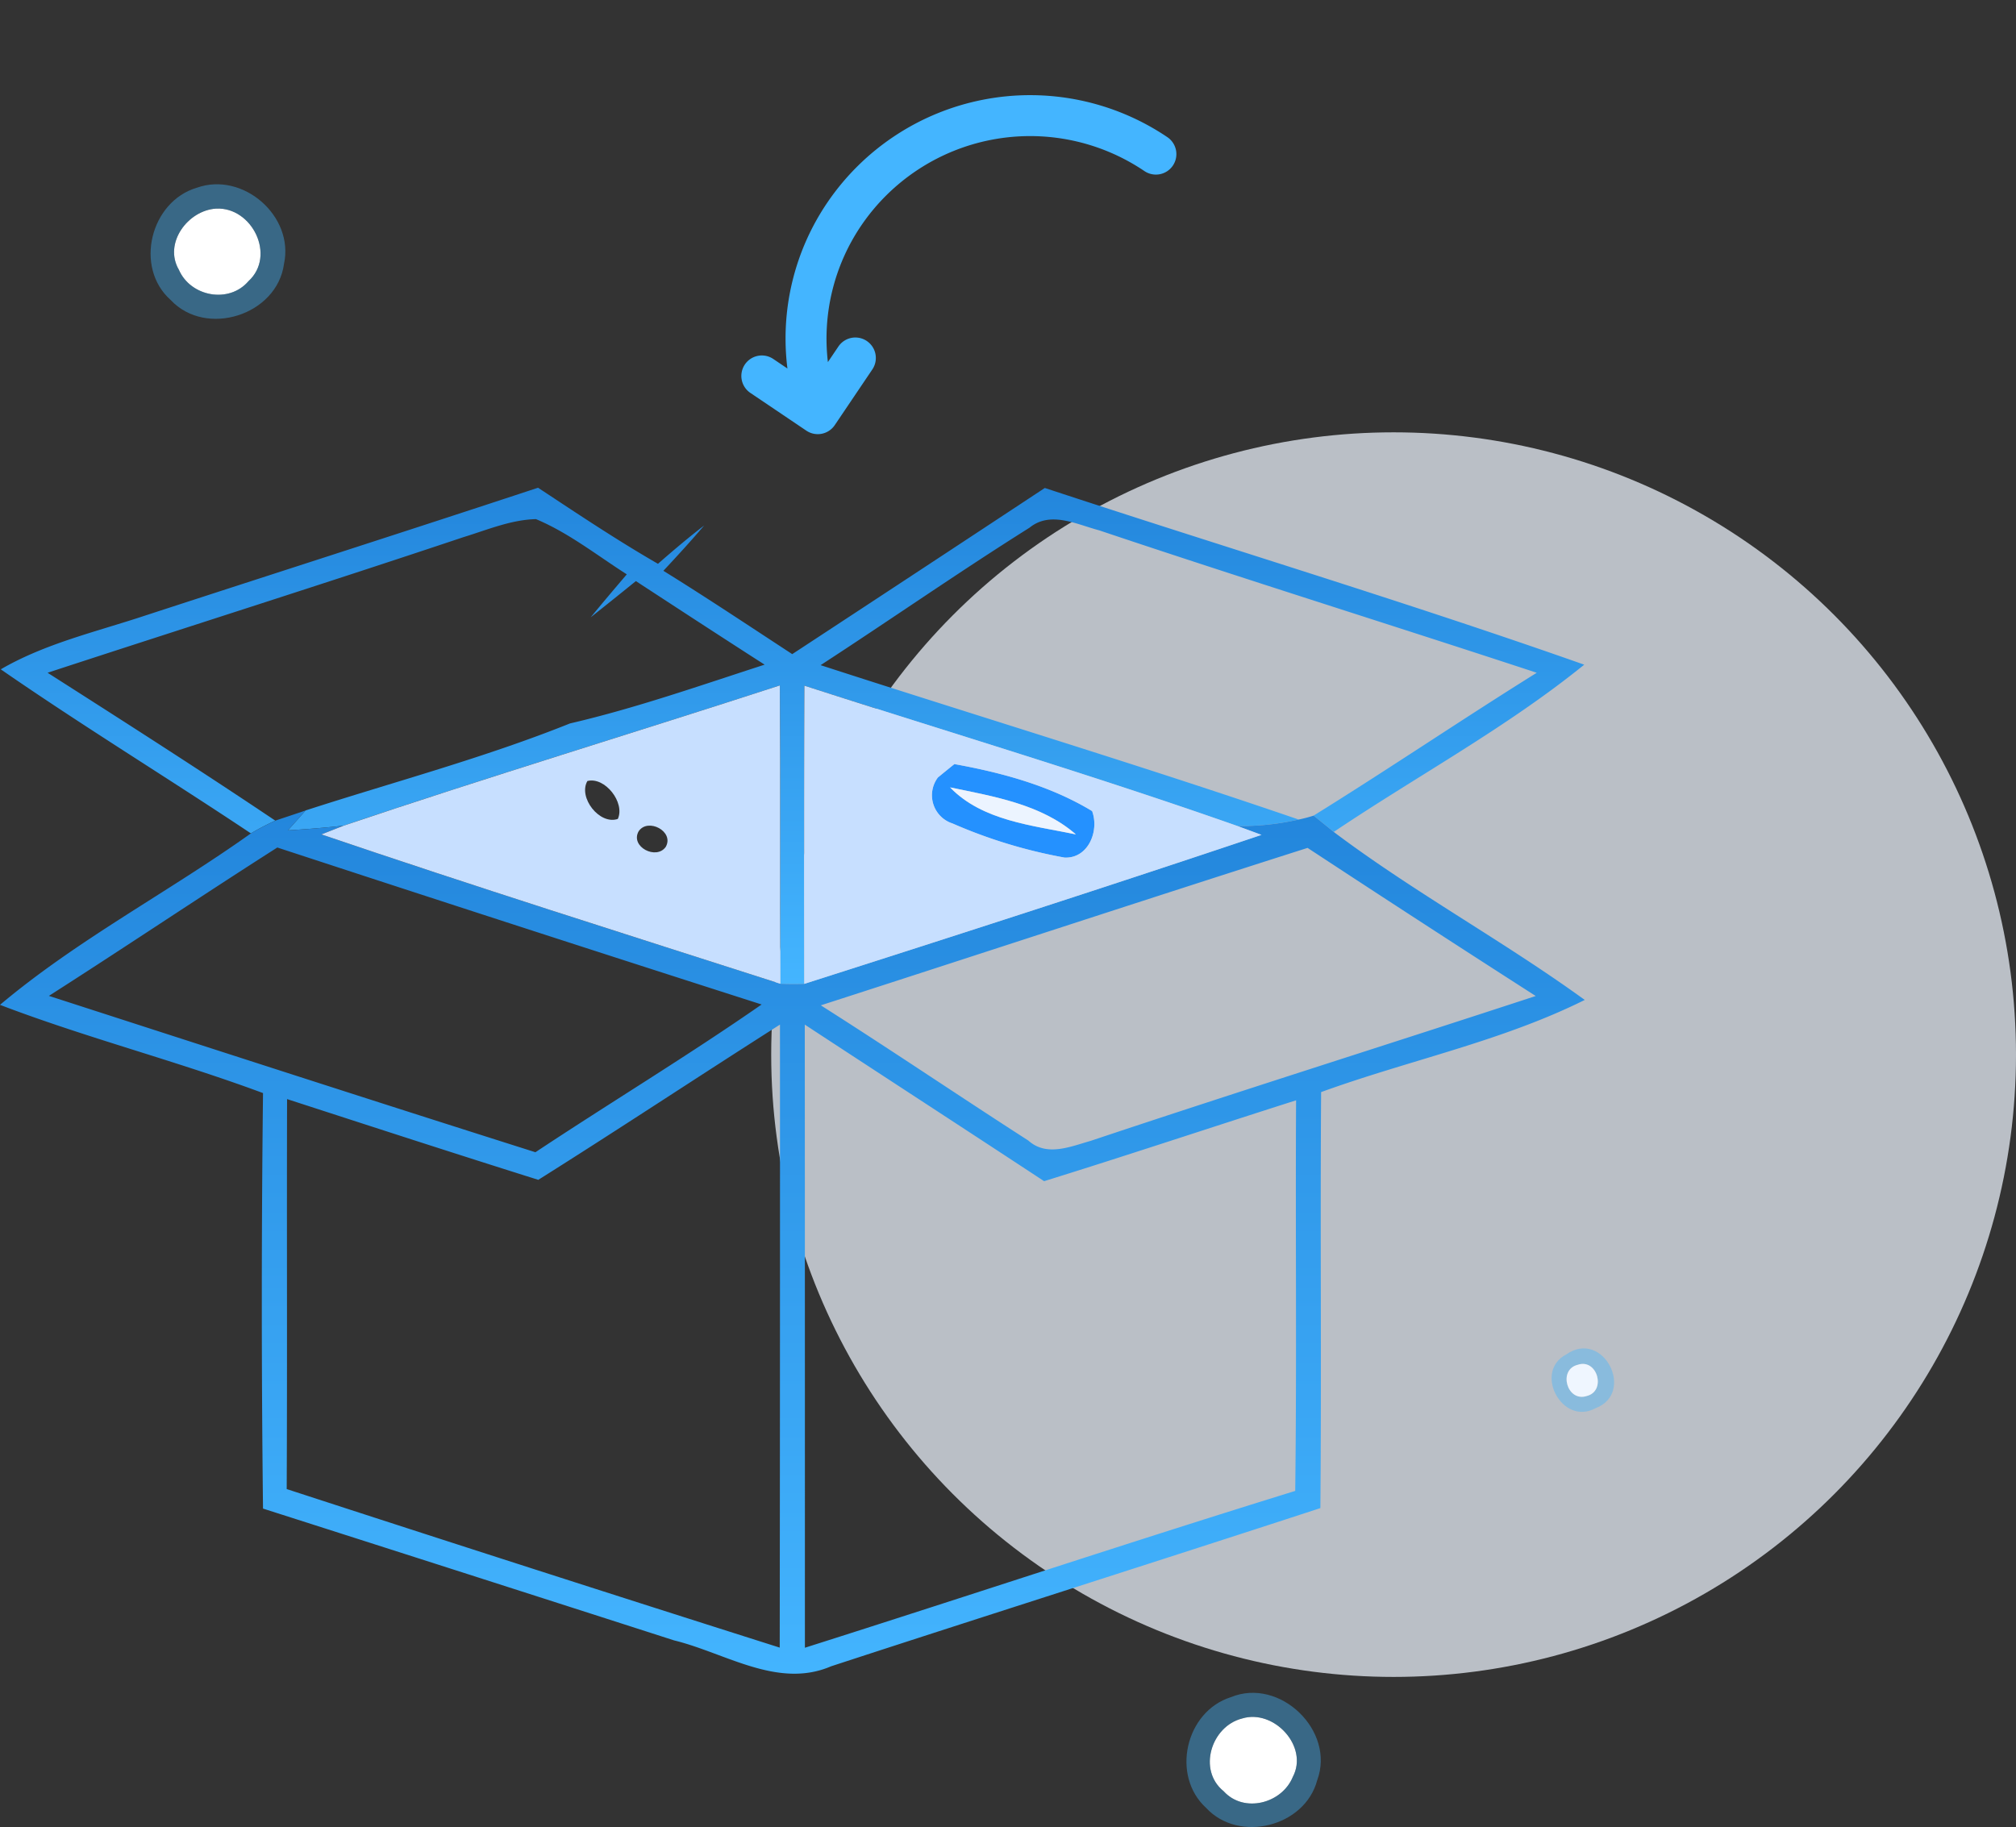<svg xmlns="http://www.w3.org/2000/svg" xmlns:xlink="http://www.w3.org/1999/xlink" width="322.289" height="292.127" viewBox="0 0 322.289 292.127">
  <rect x="0" y="0" width="322.289" height="292.127" fill="#333333" stroke="none"/>
  <defs>
    <linearGradient id="linear-gradient" x1="0.5" x2="0.5" y2="1" gradientUnits="objectBoundingBox">
      <stop offset="0" stop-color="#2386dc"/>
      <stop offset="1" stop-color="#44b5ff"/>
    </linearGradient>
  </defs>
  <g id="Group_7203" data-name="Group 7203" transform="translate(-922.711 -246.874)">
    <g id="Group_7198" data-name="Group 7198">
      <circle id="Ellipse_1090" data-name="Ellipse 1090" cx="99.5" cy="99.5" r="99.5" transform="translate(1046 316)" fill="#eff5ff" opacity="0.72"/>
      <g id="Group_7138" data-name="Group 7138" transform="translate(875.758 276.337)">
        <g id="Group_7136" data-name="Group 7136" transform="translate(46.953 48.521)">
          <path id="Path_11536" data-name="Path 11536" d="M584.294,167.185c20.936-6.828,41.91-13.538,62.826-20.445,6.3,4.16,12.6,8.378,19.17,12.165,2.394-2.1,4.846-4.179,7.378-6.122-2.1,2.472-4.3,4.866-6.514,7.24,6.946,4.3,13.754,8.849,20.6,13.323q20.19-13.244,40.38-26.567c28.706,9.477,57.705,18.189,86.234,28.254-12.5,10.124-26.743,17.8-40.046,26.743-.8-.667-2.413-1.962-3.218-2.61,11.988-7.436,23.682-15.363,35.671-22.839-23.31-7.672-46.718-14.971-69.968-22.78-3.591-.942-7.77-3.139-11.125-.412-11.282,7.083-22.23,14.716-33.395,21.975,25.468,8.26,51.093,15.991,76.424,24.683a42.1,42.1,0,0,1-9.771,1.04c-22.9-8.064-46.168-14.99-69.242-22.446-.079,15.893-.039,31.786-.02,47.679-1.295.039-2.57.039-3.826-.02-.078-15.893.02-31.786-.078-47.7-23.231,7.554-46.6,14.618-69.733,22.427-2.982.334-5.945.569-8.908.746.706-.785,2.119-2.374,2.825-3.179,14.107-4.572,28.47-8.378,42.263-13.911,10.556-2.453,20.8-6.063,31.119-9.4-6.887-4.415-13.735-8.888-20.582-13.362q-3.591,2.914-7.221,5.788c1.9-2.315,3.826-4.591,5.769-6.867-4.768-3.041-9.281-6.632-14.519-8.829-4.022.1-7.809,1.727-11.6,2.884-22.093,7.4-44.324,14.421-66.476,21.681,12.2,7.789,24.389,15.579,36.4,23.643a40.952,40.952,0,0,0-3.9,2.041c-13.264-8.849-26.881-17.168-39.987-26.233C568.382,171.619,576.5,169.775,584.294,167.185Z" transform="translate(-561.103 -146.74)" fill="url(#linear-gradient)"/>
          <path id="Path_11537" data-name="Path 11537" d="M638.038,171.4c.647-.53,1.962-1.609,2.629-2.139,7.613,1.373,15.344,3.473,22.015,7.515,1.177,3.159-.589,7.593-4.4,7.436a80.11,80.11,0,0,1-17.914-5.455,4.736,4.736,0,0,1-2.335-7.358m1.942,1.589c5.18,5.357,13.185,6.063,20.112,7.515C654.539,175.676,646.946,174.44,639.98,172.988Z" transform="translate(-488.095 -125.074)" fill="#2491ff"/>
          <path id="Path_11583" data-name="Path 11583" d="M605.17,174.669c1.216-.412,3.649-1.216,4.846-1.629-.706.8-2.119,2.394-2.826,3.179,2.963-.177,5.926-.412,8.908-.746-.9.353-2.668,1.04-3.551,1.393,24.33,8.28,48.876,16.03,73.363,23.879,1.256.059,2.531.059,3.826.02,24.389-7.79,48.8-15.657,73.088-23.82-.942-.353-2.865-1.06-3.826-1.413a42.1,42.1,0,0,0,9.771-1.04,22.74,22.74,0,0,0,2.394-.628c.8.647,2.413,1.942,3.218,2.61,12.852,9.673,27.077,17.4,40.125,26.861-13.362,6.651-28.176,9.654-42.146,14.735-.157,22.172.078,44.343-.118,66.515-26.057,8.516-52.172,16.776-78.209,25.291-8.516,3.669-16.913-2.139-25.115-4.14q-32.845-10.566-65.711-21.073-.383-33.2,0-66.436c-13.872-5.16-28.234-8.829-42.048-14.107,12.4-10.438,26.92-18.012,40.105-27.41a40.959,40.959,0,0,1,3.9-2.041m87.215,29.53c11.145,7.064,22.073,14.48,33.179,21.622,2.923,2.629,6.73.961,9.987.039,23.643-7.907,47.424-15.383,71.126-23.153q-18.306-11.743-36.475-23.683c-25.978,8.28-51.858,16.8-77.817,25.174m-123.4-1.511c25.919,8.378,51.819,16.776,77.777,25,12.008-7.966,24.33-15.4,36.161-23.624q-38.761-12.42-77.424-25.1c-12.243,7.809-24.291,15.913-36.514,23.722M647.217,232.1c-13.421-4.219-26.8-8.574-40.164-12.911-.059,20.779.039,41.577-.059,62.355q39.379,12.832,78.817,25.35.059-49.8.039-99.615c-12.93,8.221-25.684,16.678-38.634,24.82m42.6-24.82q.029,49.827.02,99.635c26.155-8.3,52.172-16.972,78.386-25.076.255-20.818.02-41.636.137-62.453-13.44,4.277-26.822,8.751-40.282,12.93C715.341,223.937,702.568,215.637,689.815,207.279Z" transform="translate(-561.16 -121.437)" fill="url(#linear-gradient)"/>
          <path id="Path_11613" data-name="Path 11613" d="M590.9,185.277c23.133-7.809,46.5-14.873,69.733-22.427.1,15.913,0,31.806.078,47.7-24.487-7.848-49.033-15.6-73.363-23.879.883-.353,2.649-1.04,3.551-1.393m38.967-7.142c-1.511,2.629,1.942,7.064,4.866,6.063,1.2-2.61-2.06-6.789-4.866-6.063m8.2,8.025c-1.413,2.472,2.825,4.67,4.336,2.492C643.78,186.179,639.542,183.982,638.07,186.16Z" transform="translate(-535.963 -131.241)" fill="#c7dfff"/>
          <path id="Path_11614" data-name="Path 11614" d="M626.723,162.87c23.074,7.456,46.345,14.382,69.242,22.446.961.353,2.884,1.06,3.826,1.413-24.291,8.162-48.7,16.03-73.088,23.82-.02-15.893-.059-31.786.02-47.679m21.348,14.676a4.736,4.736,0,0,0,2.335,7.358,80.11,80.11,0,0,0,17.914,5.455c3.807.157,5.572-4.277,4.4-7.436-6.671-4.042-14.4-6.141-22.015-7.515C650.033,175.938,648.718,177.017,648.071,177.546Z" transform="translate(-498.128 -131.222)" fill="#c7dfff"/>
          <path id="Path_11636" data-name="Path 11636" d="M638.57,171.16c6.965,1.452,14.559,2.688,20.111,7.515C651.755,177.223,643.75,176.517,638.57,171.16Z" transform="translate(-486.684 -123.246)" fill="#ecf4ff"/>
        </g>
        <path id="Path_11660" data-name="Path 11660" d="M360.96,110.423c5.753-.287,9.617,7.542,5.163,11.608-3.1,3.627-9.246,2.48-11.118-1.822C352.524,115.974,356.422,110.693,360.96,110.423Z" transform="translate(-279.453 -106.532)" fill="#fff"/>
        <path id="Path_11661" data-name="Path 11661" d="M457.531,253.613c5.078-1.569,10.68,4.471,8.115,9.33-1.738,4.268-7.828,5.871-11.068,2.294C450.394,261.863,452.6,254.862,457.531,253.613Z" transform="translate(-212.012 -8.303)" fill="#fff"/>
        <path id="Path_11662" data-name="Path 11662" d="M359.418,108.664c7.339-2.615,15.573,4.522,13.919,12.181-1.114,8.2-12.468,11.81-18.12,5.77-5.871-5.213-3.223-15.775,4.2-17.952M362.488,112c-4.539.27-8.436,5.551-5.956,9.786,1.873,4.3,8.014,5.45,11.118,1.822C372.105,119.547,368.242,111.718,362.488,112Z" transform="translate(-280.981 -108.114)" fill="#44b5ff" opacity="0.41"/>
        <path id="Path_11663" data-name="Path 11663" d="M457.263,251.773c7.812-3.223,16.737,5.365,13.8,13.278-1.974,7.457-12.519,10.089-17.749,4.437-5.669-5.163-3.307-15.421,3.948-17.715m1.788,3.408c-4.927,1.249-7.137,8.25-2.953,11.625,3.239,3.577,9.33,1.974,11.068-2.295C469.732,259.652,464.13,253.612,459.052,255.181Z" transform="translate(-213.533 -9.872)" fill="#44b5ff" opacity="0.41"/>
        <path id="Path_11665" data-name="Path 11665" d="M487.123,219.388c5.905-4.1,11.119,6.209,4.64,8.621-5.315,2.9-9.988-5.871-4.64-8.621m1.822,1.67c-3.206.776-1.721,6.006,1.417,4.994C493.568,225.276,492.066,220,488.945,221.058Z" transform="translate(-189.758 -32.303)" fill="#44b5ff" opacity="0.41"/>
        <path id="Path_11666" data-name="Path 11666" d="M487.969,220.047c3.121-1.063,4.623,4.218,1.417,4.994C486.248,226.054,484.764,220.823,487.969,220.047Z" transform="translate(-188.782 -31.292)" fill="#eff6ff"/>
      </g>
      <g id="return" transform="translate(1112.045 270.634) rotate(124)">
        <path id="Path_11667" data-name="Path 11667" d="M3.273,0A3.275,3.275,0,0,1,6.547,3.273a32.637,32.637,0,0,0,32.53,32.669,32.2,32.2,0,0,0,21.086-7.789h-3a3.273,3.273,0,1,1,0-6.547H67.906a3.275,3.275,0,0,1,3.273,3.273V35.669a3.273,3.273,0,0,1-6.547,0V32.941a38.676,38.676,0,0,1-25.556,9.549A39.191,39.191,0,0,1,0,3.273,3.275,3.275,0,0,1,3.273,0Z" transform="translate(0 0)" fill="#44b5ff"/>
      </g>
    </g>
  </g>
</svg>
